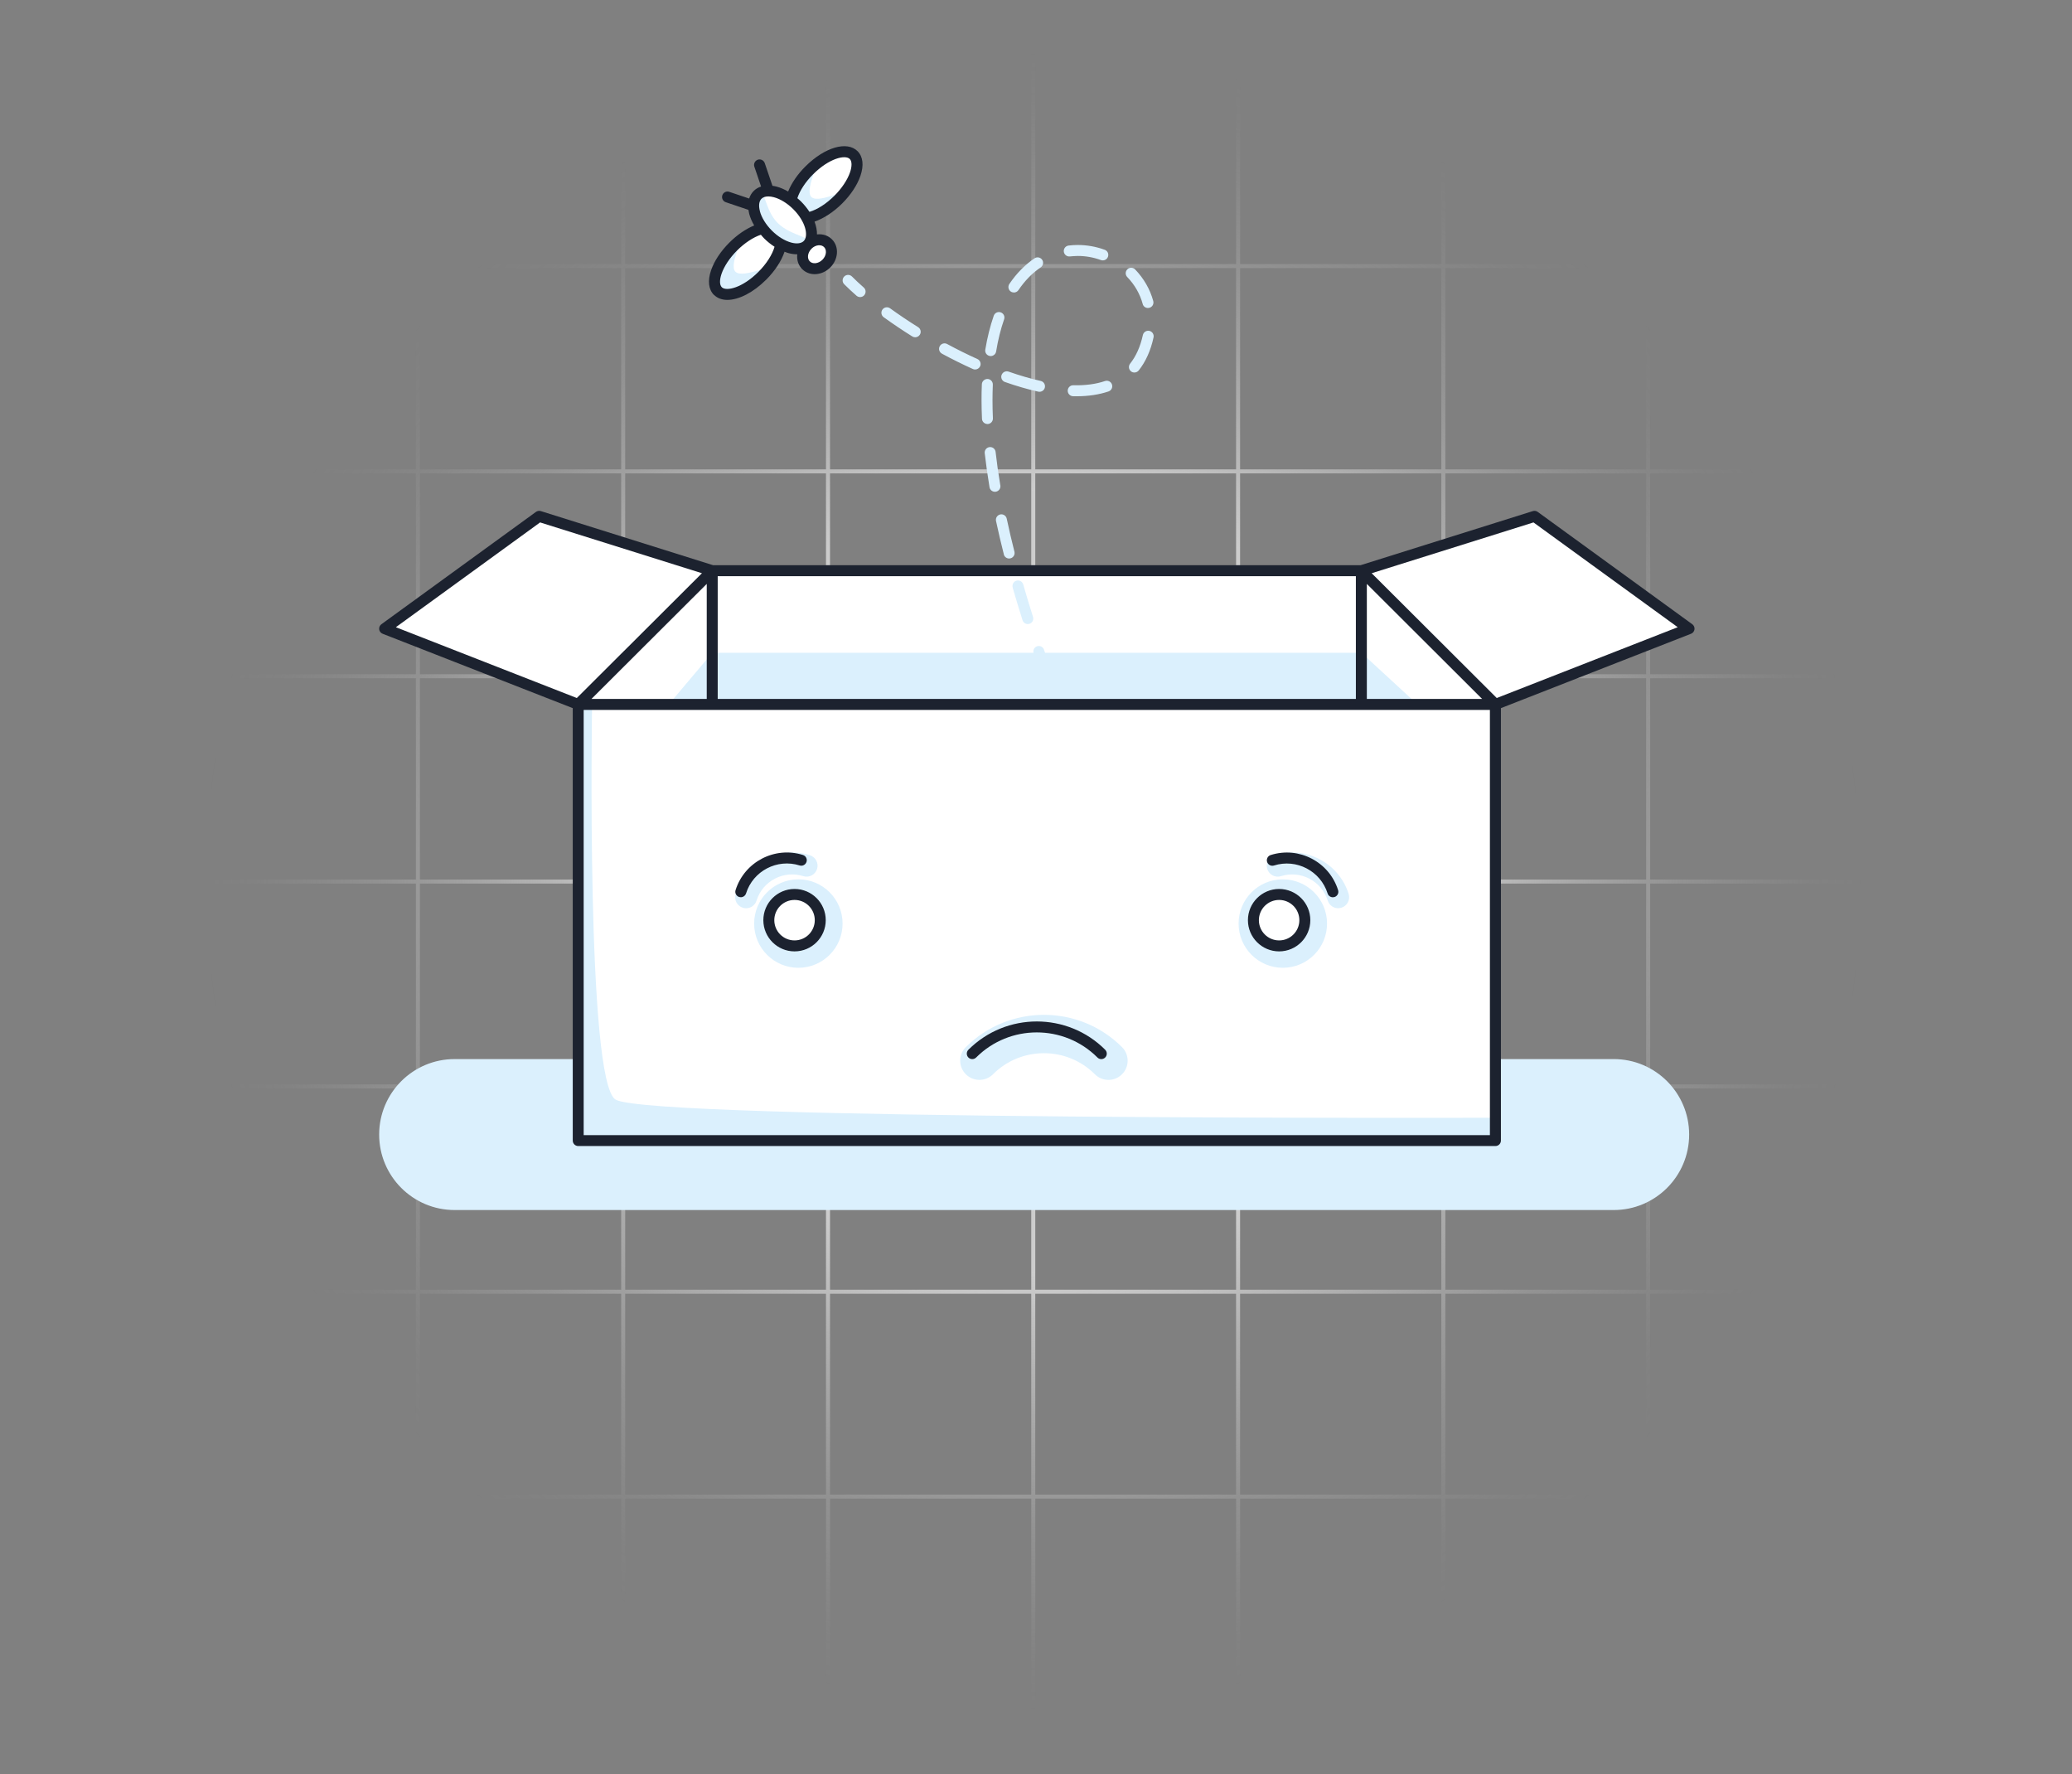 <?xml version="1.0" encoding="UTF-8"?><svg id="Layer_1" xmlns="http://www.w3.org/2000/svg" xmlns:xlink="http://www.w3.org/1999/xlink" viewBox="0 0 514 440"><rect x="0" y="0" width="514" height="440" fill="#808080" stroke="none"/><defs><style>.cls-1{fill:#fff;}.cls-2{fill:#dbf0fd;}.cls-3{fill:#1c222f;}.cls-4{fill:url(#radial-gradient);}</style><radialGradient id="radial-gradient" cx="256.33" cy="218.64" fx="256.33" fy="218.64" r="206.09" gradientUnits="userSpaceOnUse"><stop offset=".47" stop-color="#ccc"/><stop offset=".49" stop-color="#ccc" stop-opacity=".95"/><stop offset=".59" stop-color="#ccc" stop-opacity=".67"/><stop offset=".69" stop-color="#ccc" stop-opacity=".43"/><stop offset=".78" stop-color="#ccc" stop-opacity=".24"/><stop offset=".87" stop-color="#ccc" stop-opacity=".11"/><stop offset=".94" stop-color="#ccc" stop-opacity=".03"/><stop offset="1" stop-color="#ccc" stop-opacity="0"/></radialGradient></defs><path class="cls-4" d="m462.42,66.49v-1h-2.13V12.55h-1v52.94h-49.92V12.55h-1v52.94h-49.81V12.55h-1v52.94h-49.92V12.55h-1v52.94h-49.81V12.55h-1v52.94h-49.92V12.55h-1v52.94h-49.81V12.55h-1v52.94h-49.92V12.55h-1v52.94h-49.81V12.55h-1v52.94h-2.13v1h2.13v49.92h-2.13v1h2.13v49.81h-2.13v1h2.13v49.92h-2.13v1h2.13v49.81h-2.13v1h2.13v49.92h-2.13v1h2.13v49.81h-2.13v1h2.13v53.06h1v-53.06h49.81v53.06h1v-53.06h49.92v53.06h1v-53.06h49.81v53.06h1v-53.06h49.92v53.06h1v-53.06h49.81v53.06h1v-53.06h49.92v53.06h1v-53.06h49.81v53.06h1v-53.06h49.92v53.06h1v-53.06h2.13v-1h-2.13v-49.81h2.13v-1h-2.13v-49.92h2.13v-1h-2.13v-49.81h2.13v-1h-2.13v-49.92h2.13v-1h-2.13v-49.81h2.13v-1h-2.13v-49.92h2.13Zm-54.06,0v49.92h-49.81v-49.92h49.81Zm-152.54,151.65h-49.92v-49.92h49.92v49.92Zm1-49.92h49.81v49.92h-49.81v-49.92Zm-51.92,49.92h-49.81v-49.92h49.81v49.92Zm0,1v49.81h-49.81v-49.81h49.81Zm1,0h49.92v49.81h-49.92v-49.81Zm50.92,0h49.81v49.81h-49.81v-49.81Zm50.81,0h49.92v49.81h-49.92v-49.81Zm0-1v-49.92h49.92v49.92h-49.92Zm0-50.92v-49.81h49.92v49.81h-49.92Zm-1,0h-49.81v-49.81h49.81v49.81Zm-50.81,0h-49.92v-49.81h49.92v49.81Zm-50.92,0h-49.81v-49.81h49.81v49.81Zm-50.81,0h-49.92v-49.81h49.92v49.81Zm0,1v49.92h-49.92v-49.92h49.92Zm0,50.92v49.81h-49.92v-49.81h49.92Zm0,50.81v49.92h-49.92v-49.92h49.92Zm1,0h49.81v49.92h-49.81v-49.92Zm50.81,0h49.92v49.92h-49.92v-49.92Zm50.92,0h49.81v49.92h-49.81v-49.92Zm50.81,0h49.92v49.92h-49.92v-49.92Zm50.92,0h49.81v49.92h-49.81v-49.92Zm0-1v-49.81h49.81v49.81h-49.81Zm0-50.81v-49.92h49.81v49.92h-49.81Zm0-50.92v-49.81h49.81v49.81h-49.81Zm-1-100.73v49.92h-49.92v-49.92h49.92Zm-50.92,0v49.92h-49.81v-49.92h49.81Zm-50.81,0v49.92h-49.92v-49.92h49.92Zm-50.92,0v49.92h-49.81v-49.92h49.81Zm-50.81,0v49.92h-49.92v-49.92h49.92Zm-100.73,0h49.81v49.92h-49.81v-49.92Zm0,50.92h49.81v49.81h-49.81v-49.81Zm0,50.81h49.81v49.92h-49.81v-49.92Zm0,50.92h49.81v49.81h-49.81v-49.81Zm0,50.81h49.81v49.92h-49.81v-49.92Zm0,100.73v-49.81h49.81v49.81h-49.81Zm50.81,0v-49.81h49.92v49.81h-49.92Zm50.92,0v-49.81h49.81v49.81h-49.81Zm50.81,0v-49.81h49.92v49.81h-49.92Zm50.92,0v-49.81h49.81v49.81h-49.81Zm50.81,0v-49.81h49.92v49.81h-49.92Zm50.92,0v-49.81h49.81v49.81h-49.81Zm100.73,0h-49.92v-49.81h49.92v49.81Zm0-50.81h-49.92v-49.92h49.92v49.92Zm0-50.92h-49.92v-49.81h49.92v49.81Zm0-50.81h-49.92v-49.92h49.92v49.92Zm0-50.92h-49.92v-49.81h49.92v49.81Zm0-50.81h-49.92v-49.92h49.92v49.92Z"/><path class="cls-1" d="m418.99,155.87l-48.04,18.79v108.18h-227.53v-108.18l-48.04-18.79,38.34-27.86,42.94,13.48h161.03l42.94-13.48,38.34,27.86Zm-229.89-87.54c2.6-2.6,4.23-5.54,4.56-7.85,2.63,1.44,5.25,1.63,6.66.22,1.41-1.42,1.22-4.04-.23-6.66,2.31-.34,5.25-1.97,7.84-4.58,4.09-4.1,5.79-9.04,3.8-11.04-2-2-6.94-.29-11.03,3.81-2.42,2.42-3.99,5.13-4.47,7.35-3.13-2.38-6.62-3.01-8.33-1.29s-1.08,5.21,1.31,8.33c-2.23.48-4.93,2.06-7.35,4.48-4.09,4.1-5.79,9.04-3.8,11.04,2,2,6.94.29,11.03-3.81Zm10.82-2.58c1.28,1.28,3.55,1.1,5.06-.41,1.51-1.51,1.69-3.77.41-5.06-1.28-1.28-3.55-1.1-5.06.41-1.51,1.51-1.69,3.77-.41,5.06Z"/><path class="cls-2" d="m251.22,145.7c-.21-.72.21-1.48.93-1.68.72-.21,1.48.21,1.68.93.75,2.63,1.57,5.34,2.43,8.06.23.72-.17,1.48-.89,1.71-.14.04-.28.06-.41.06-.58,0-1.11-.37-1.3-.95-.87-2.74-1.69-5.48-2.46-8.13Zm-3.07-25.31c-.48-2.83-.87-5.63-1.17-8.3-.08-.75-.76-1.29-1.5-1.2-.75.08-1.28.76-1.2,1.5.31,2.72.71,5.56,1.19,8.45.11.66.69,1.13,1.34,1.13.07,0,.15,0,.23-.02.74-.12,1.24-.83,1.12-1.57Zm-3.2-15.22s.04,0,.06,0c.75-.03,1.33-.67,1.3-1.42-.07-1.55-.1-3.07-.1-4.53,0-1.31.03-2.58.08-3.81.03-.75-.55-1.39-1.3-1.42-.72-.02-1.39.55-1.42,1.3-.06,1.27-.08,2.57-.08,3.92,0,1.5.04,3.07.11,4.65.03.73.63,1.3,1.36,1.3Zm.6-16.88c.08.01.15.02.22.02.65,0,1.23-.47,1.34-1.14.47-2.88,1.14-5.56,1.98-7.97.25-.71-.13-1.49-.84-1.73-.71-.25-1.49.13-1.73.84-.89,2.56-1.6,5.39-2.1,8.42-.12.74.38,1.44,1.12,1.56Zm3.46,49.2c.16.62.71,1.03,1.32,1.03.11,0,.22-.01.33-.04.73-.18,1.17-.92.99-1.65-.7-2.78-1.35-5.53-1.91-8.19-.16-.74-.88-1.2-1.61-1.05-.73.16-1.2.88-1.05,1.61.57,2.69,1.23,5.48,1.94,8.28Zm16.4-73.89c.64-.08,1.28-.09,1.95-.12,1.95,0,3.88.34,5.75,1.02.15.06.31.08.46.08.56,0,1.08-.34,1.28-.9.26-.71-.11-1.49-.82-1.74-2.16-.78-4.41-1.18-6.67-1.18h0c-.76,0-1.52.05-2.27.14-.75.09-1.28.77-1.19,1.51.09.75.77,1.28,1.51,1.19Zm-16.95,29.4c-.25.71.12,1.49.83,1.74,2.87,1.01,5.66,1.82,8.28,2.4.1.02.2.03.3.03.62,0,1.19-.43,1.33-1.07.16-.73-.3-1.46-1.03-1.62-2.51-.56-5.19-1.34-7.96-2.31-.71-.25-1.49.12-1.74.83Zm35-17.62c.16.61.71,1.01,1.31,1.01.12,0,.24-.02.36-.05.73-.2,1.15-.94.96-1.67-.78-2.9-2.34-5.61-4.5-7.85-.52-.54-1.39-.56-1.92-.03-.54.52-.56,1.38-.03,1.92,1.84,1.9,3.16,4.21,3.83,6.67Zm-9.33,19.12c-2.25.77-4.91,1.12-7.86,1.05-.75-.03-1.38.57-1.4,1.32-.02.75.57,1.38,1.32,1.4.29,0,.57.01.86.01,2.95,0,5.63-.41,7.95-1.2.71-.24,1.09-1.02.84-1.73-.24-.71-1.02-1.09-1.73-.84Zm11-12.44c-.73-.16-1.46.31-1.62,1.04-.62,2.84-1.68,5.23-3.16,7.09-.47.59-.37,1.44.22,1.91.25.2.55.29.84.29.4,0,.8-.18,1.07-.51,1.74-2.19,2.98-4.95,3.68-8.2.16-.73-.31-1.46-1.04-1.62Zm-33.61-9.51c.44,0,.86-.21,1.13-.6,1.58-2.34,3.44-4.23,5.51-5.63.62-.42.79-1.27.37-1.89-.42-.62-1.27-.79-1.89-.37-2.37,1.6-4.47,3.74-6.25,6.36-.42.62-.26,1.47.36,1.89.23.16.5.23.76.23Zm-17.85,15.17c2.56,1.38,5.14,2.66,7.67,3.8.18.08.37.12.56.12.52,0,1.01-.3,1.24-.8.31-.68,0-1.49-.68-1.8-2.47-1.11-4.99-2.36-7.5-3.72-.66-.36-1.49-.11-1.84.55-.36.66-.11,1.49.55,1.84Zm-25.71-38.23c4.09-4.1-4.68,1.35-6.68-.64-2-2,3.54-10.69-.56-6.58-4.09,4.1-4.86,7.57-2.87,9.56,2,2,6.01,1.77,10.1-2.34Zm121.24,179.57c0,6.06-4.91,10.97-10.97,10.97s-10.97-4.91-10.97-10.97,4.91-10.97,10.97-10.97,10.97,4.91,10.97,10.97Zm-5.51-.85c0-3.53-2.86-6.38-6.38-6.38s-6.38,2.86-6.38,6.38,2.86,6.38,6.38,6.38,6.38-2.86,6.38-6.38Zm-84.1,31.49c-1.86,1.86-1.86,4.87,0,6.73.93.93,2.15,1.4,3.37,1.4s2.44-.47,3.37-1.39c6.97-6.97,18.31-6.97,25.28,0,1.86,1.86,4.87,1.86,6.73,0,1.86-1.86,1.86-4.87,0-6.73-10.68-10.68-28.06-10.68-38.75,0Zm-47.36-41.78c2.19-1.14,4.69-1.36,7.05-.62,1.43.45,2.96-.35,3.41-1.78.45-1.43-.35-2.96-1.78-3.41-3.74-1.18-7.72-.83-11.2.99-3.48,1.81-6.04,4.87-7.22,8.62-.45,1.43.35,2.96,1.78,3.41.27.09.55.13.82.13,1.16,0,2.23-.74,2.59-1.91.74-2.36,2.35-4.28,4.54-5.42Zm139.73,7.33c.27,0,.55-.04.82-.13,1.43-.45,2.23-1.98,1.78-3.41-2.43-7.72-10.69-12.04-18.41-9.6-1.43.45-2.23,1.98-1.78,3.41.45,1.43,1.98,2.23,3.41,1.78,4.87-1.53,10.06,1.18,11.59,6.05.37,1.16,1.44,1.91,2.59,1.91Zm-144.88,3.81c0-6.06,4.91-10.97,10.97-10.97s10.97,4.91,10.97,10.97-4.91,10.97-10.97,10.97-10.97-4.91-10.97-10.97Zm3.65-.85c0,3.53,2.86,6.38,6.38,6.38s6.38-2.86,6.38-6.38-2.86-6.38-6.38-6.38-6.38,2.86-6.38,6.38Zm18.69-157.72c.91.91,1.93,1.87,3.05,2.85.26.23.58.34.9.34.38,0,.76-.16,1.02-.46.49-.57.44-1.43-.13-1.92-1.07-.94-2.05-1.85-2.91-2.72-.53-.53-1.39-.54-1.92,0-.53.53-.54,1.39,0,1.92Zm16.89,12.95c.22.14.47.21.72.21.45,0,.9-.23,1.16-.64.4-.64.2-1.48-.43-1.87-2.41-1.51-4.75-3.08-6.95-4.67-.61-.44-1.46-.3-1.9.3-.44.61-.3,1.46.3,1.9,2.25,1.62,4.63,3.23,7.1,4.77Zm-25.94-22.7c2-2-4-2-7.43-5.42-3.43-3.43-3-8.98-4.99-6.98-1.99,2-.83,6.39,2.6,9.82,3.43,3.43,7.83,4.58,9.82,2.58Zm137.37,101.16h-78.49c-.09-.25-.18-.52-.27-.77-.24-.71-1.02-1.09-1.73-.84-.67.23-1.03.94-.86,1.61h-79.68l-10.81,12.8h185.72l-13.89-12.8Zm-148.6-93.53c4.09-4.1-4.71,1.02-6.7-.98s3.56-10.35-.53-6.25c-4.09,4.1-5.79,9.04-3.8,11.04,2,2,6.94.29,11.03-3.81Zm211.17,194.3h-29.32v14.55s-209.51.67-218.27-4.49c-7.39-4.36-5.84-98.04-5.84-98.04h-3.42v87.98h-30.68c-10.34,0-18.72,8.38-18.72,18.72h0c0,10.34,8.38,18.72,18.72,18.72h287.53c10.34,0,18.72-8.38,18.72-18.72h0c0-10.34-8.38-18.72-18.72-18.72Z"/><path class="cls-3" d="m274.16,260.36c.53.53.53,1.39,0,1.92-.27.27-.61.4-.96.4s-.7-.13-.96-.4c-8.3-8.3-21.8-8.3-30.09,0-.53.53-1.39.53-1.92,0-.53-.53-.53-1.39,0-1.92,9.36-9.36,24.58-9.36,33.94,0Zm-97.05-187.21c-1.35-1.35-1.61-3.53-.71-6.13.78-2.28,2.38-4.7,4.51-6.83,1.93-1.94,4.11-3.42,6.18-4.27-.55-.94-.97-1.91-1.23-2.86-.09-.35-.15-.68-.2-1.01l-5.62-1.9c-.71-.24-1.09-1.01-.85-1.72.24-.71,1.01-1.1,1.72-.85l4.93,1.66c.23-.71.6-1.34,1.11-1.86.52-.52,1.14-.89,1.85-1.12l-1.67-4.92c-.24-.71.14-1.48.85-1.73.71-.24,1.48.14,1.73.85l1.91,5.62c.33.05.67.11,1.02.2.95.25,1.92.68,2.87,1.22.84-2.08,2.33-4.27,4.26-6.19,4.77-4.78,10.34-6.42,12.96-3.82,1.35,1.35,1.61,3.53.71,6.13-.78,2.28-2.38,4.7-4.51,6.83-2.14,2.14-4.61,3.74-6.87,4.52.42,1.1.62,2.18.61,3.18.06,0,.12-.03.18-.03,1.36-.11,2.61.33,3.52,1.23.91.91,1.35,2.16,1.24,3.51-.1,1.28-.69,2.51-1.64,3.47-.96.96-2.19,1.54-3.46,1.65-.14.01-.28.02-.41.02-1.2,0-2.29-.44-3.1-1.25-.91-.91-1.35-2.15-1.24-3.51,0-.06.02-.11.03-.17-.02,0-.05,0-.07,0-.65,0-1.35-.09-2.07-.28-.34-.09-.69-.23-1.03-.36-.77,2.27-2.36,4.74-4.52,6.9-3.25,3.25-6.86,5.05-9.66,5.05-1.32,0-2.46-.4-3.3-1.23Zm24.19-11.45c-.5.5-.81,1.13-.86,1.76-.04.55.11,1.04.45,1.37.33.33.82.5,1.37.45.63-.05,1.26-.36,1.76-.86.5-.5.81-1.13.86-1.76.04-.55-.11-1.04-.45-1.37h0c-.3-.3-.71-.46-1.19-.46-.06,0-.12,0-.18,0-.63.05-1.26.36-1.76.86Zm-3.51-12.55c.31.26.62.52.91.81.82.82,1.52,1.69,2.1,2.58,1.95-.56,4.2-2.01,6.2-4,1.81-1.81,3.22-3.92,3.86-5.79.52-1.52.5-2.76-.06-3.32-1.11-1.11-5.11-.19-9.11,3.81-1.88,1.88-3.27,4.01-3.89,5.91Zm-9.29,3.22c.42,1.6,1.51,3.36,2.98,4.83,1.47,1.47,3.23,2.55,4.83,2.97,1.35.36,2.47.21,3.07-.39,1.25-1.26.5-4.81-2.6-7.9-1.47-1.47-3.23-2.55-4.83-2.97-.49-.13-.95-.19-1.36-.19-.73,0-1.32.2-1.7.58-.6.6-.74,1.72-.38,3.07Zm-9.46,18.86c1.11,1.1,5.11.19,9.11-3.81,1.98-1.98,3.44-4.28,3.99-6.22-.9-.58-1.78-1.27-2.58-2.07-.29-.29-.55-.61-.81-.91-1.88.62-4.04,2.04-5.9,3.9-1.81,1.81-3.22,3.92-3.86,5.79-.52,1.52-.5,2.76.06,3.32Zm136.18,140.83c-.72.23-1.12.99-.89,1.71.23.72.99,1.12,1.71.89,5.58-1.76,11.54,1.36,13.3,6.93.18.58.72.95,1.3.95.14,0,.27-.02.41-.06.72-.23,1.12-.99.89-1.71-2.2-7.01-9.7-10.92-16.71-8.71Zm-110.38,16.16c0,4.27-3.47,7.74-7.74,7.74s-7.74-3.47-7.74-7.74,3.47-7.74,7.74-7.74,7.74,3.47,7.74,7.74Zm-2.72,0c0-2.77-2.25-5.02-5.02-5.02s-5.02,2.25-5.02,5.02,2.25,5.02,5.02,5.02,5.02-2.25,5.02-5.02Zm-3.76-13.57c.71.23,1.48-.17,1.71-.89.23-.72-.17-1.48-.89-1.71-7.01-2.21-14.5,1.71-16.71,8.71-.23.72.17,1.48.89,1.71.14.04.27.06.41.06.58,0,1.11-.37,1.3-.95,1.75-5.58,7.72-8.69,13.3-6.93Zm221.99-58.56c-.06.49-.39.91-.85,1.09l-47.17,18.45v107.25c0,.75-.61,1.36-1.36,1.36h-227.53c-.75,0-1.36-.61-1.36-1.36v-107.25l-47.17-18.45c-.46-.18-.79-.6-.85-1.09-.06-.49.15-.98.55-1.27l38.34-27.86c.35-.25.8-.33,1.21-.2l42.74,13.42h160.61l42.74-13.42c.41-.13.86-.06,1.21.2l38.34,27.86c.4.29.61.78.55,1.27Zm-81.28,17.26h28.6l-28.6-28.53v28.53Zm-161.03,0h158.31v-30.45h-158.31v30.45Zm-23.23-11.91l19.32-19.27-40.15-12.6-35.78,25.99,44.89,17.56,11.71-11.68Zm-8.09,11.91h28.6v-28.53l-28.6,28.53Zm222.88,2.72h-224.81v105.46h224.81v-105.46Zm46.59-20.51l-35.78-25.99-40.14,12.6,31.03,30.95,44.89-17.56Zm-91.14,72.66c0,4.27-3.47,7.74-7.74,7.74s-7.74-3.47-7.74-7.74,3.47-7.74,7.74-7.74,7.74,3.47,7.74,7.74Zm-2.72,0c0-2.77-2.25-5.02-5.02-5.02s-5.02,2.25-5.02,5.02,2.25,5.02,5.02,5.02,5.02-2.25,5.02-5.02Z"/></svg>